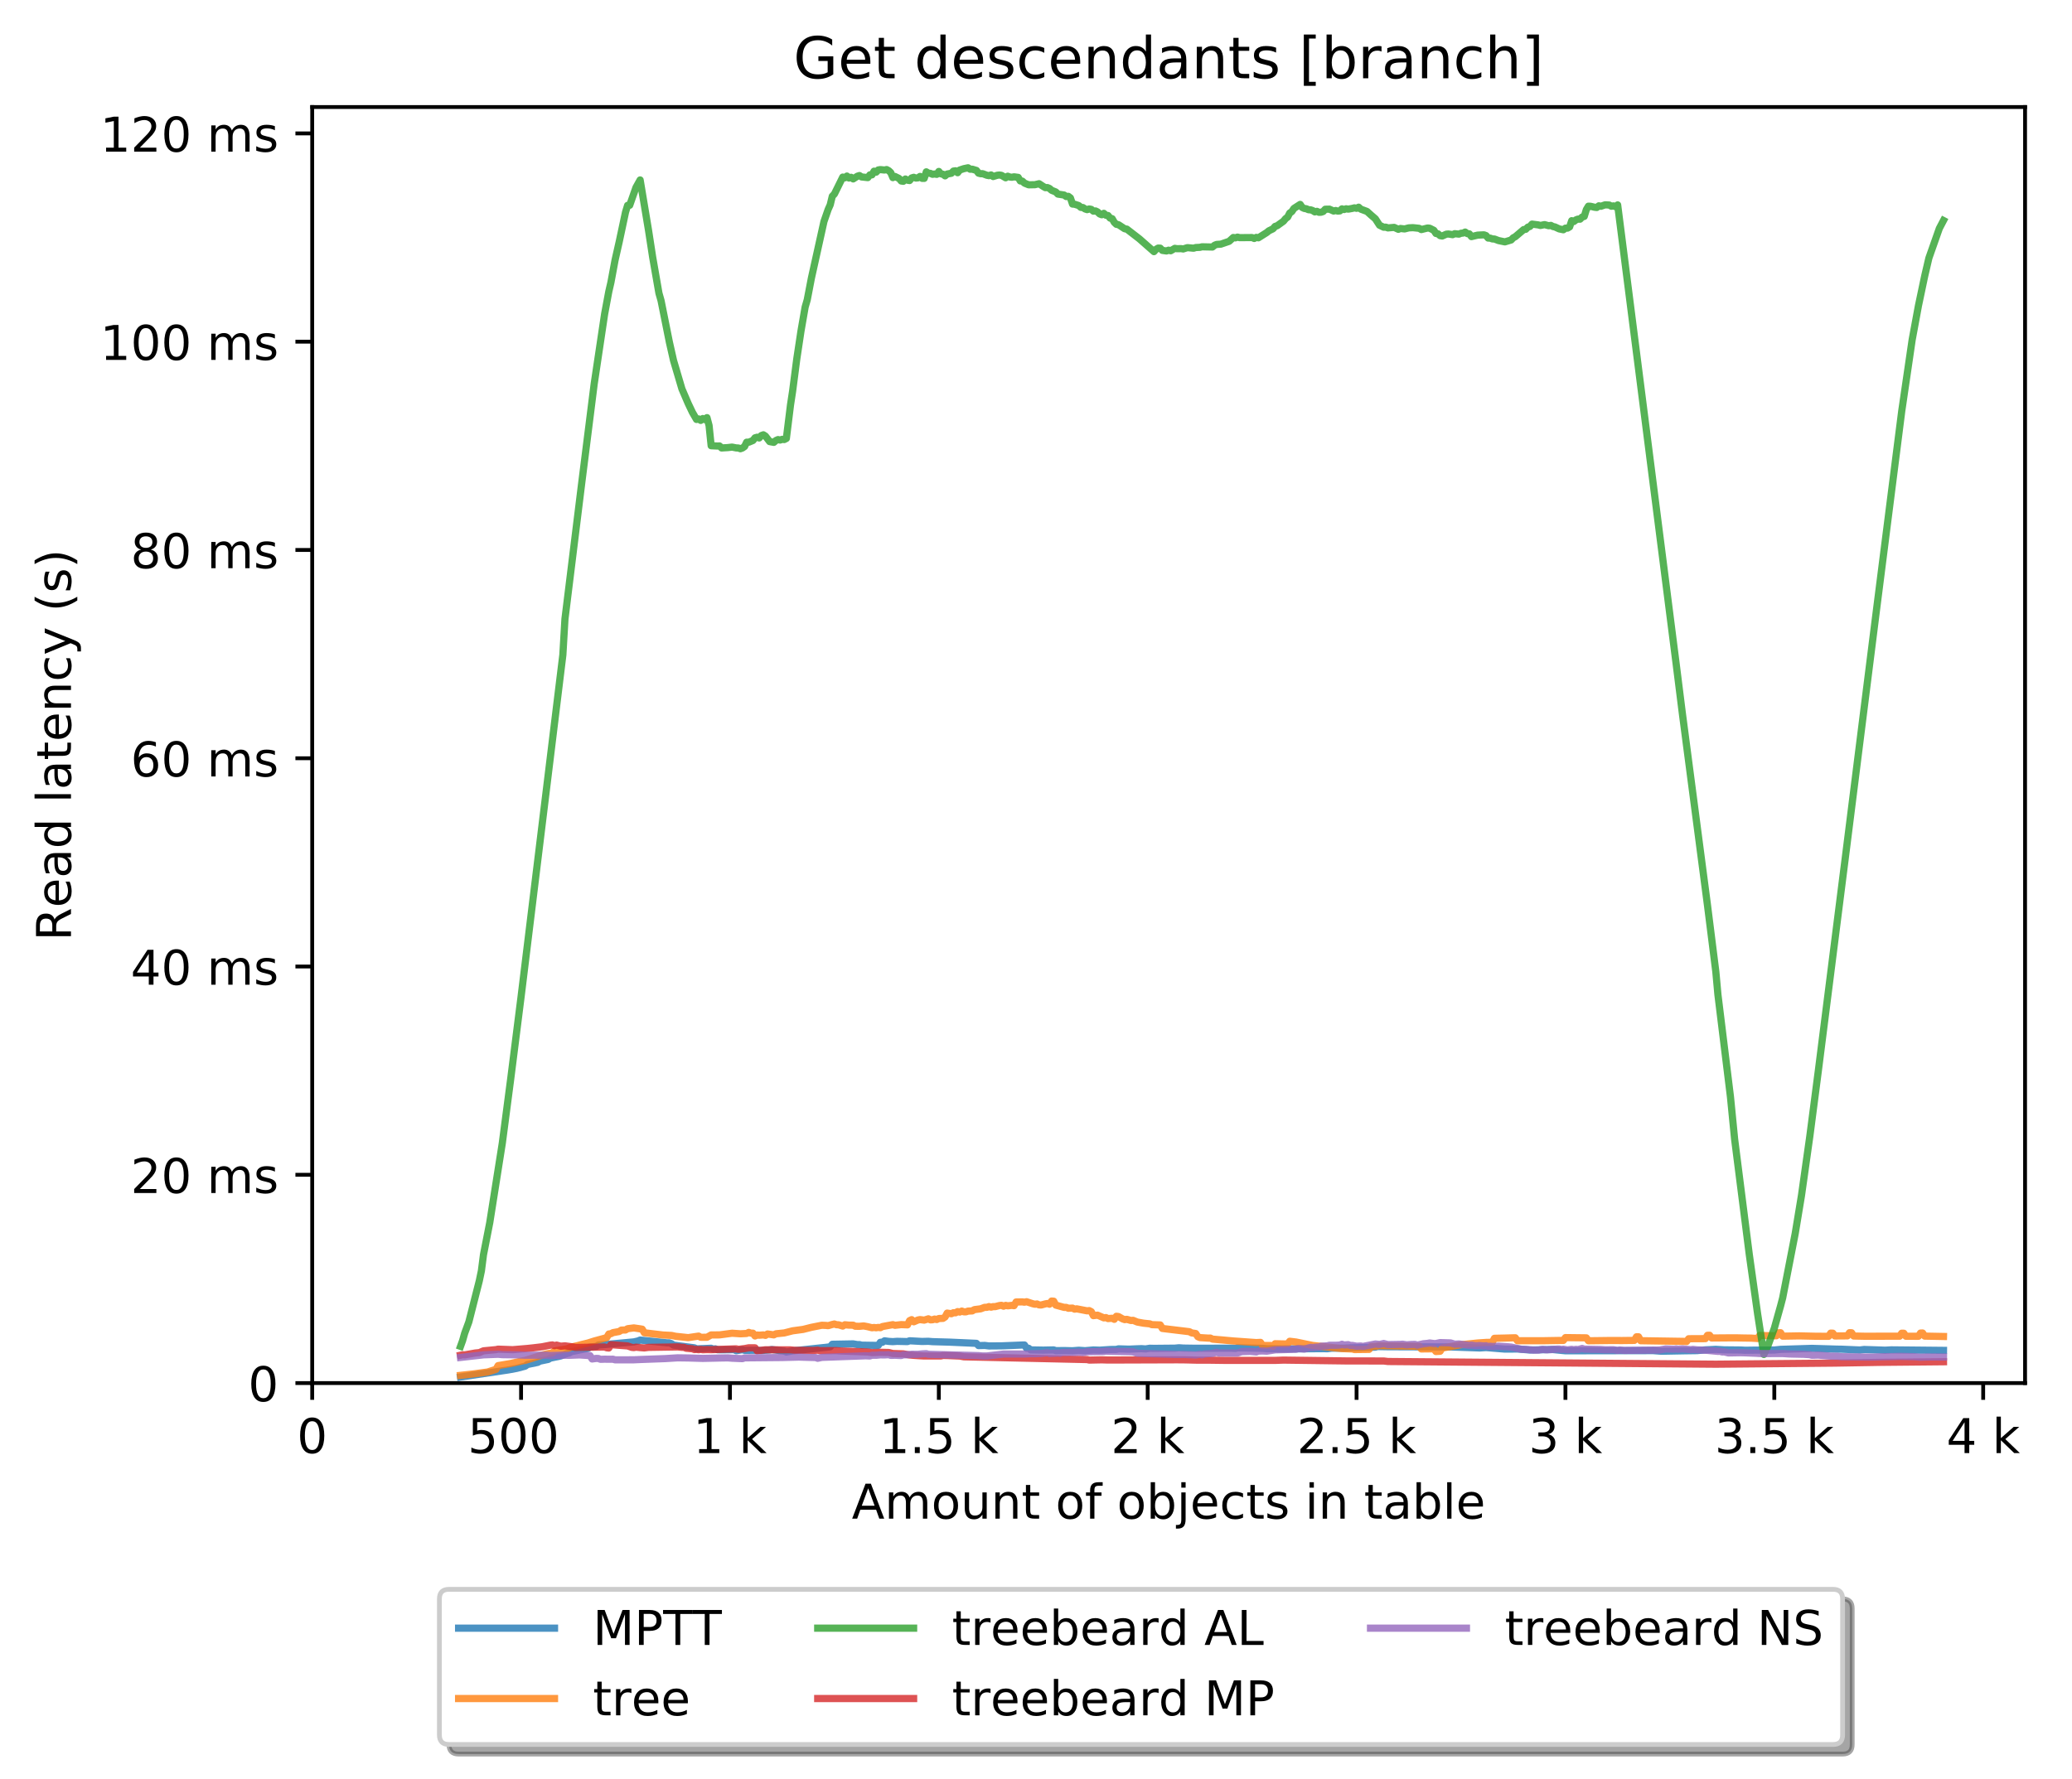 <?xml version="1.0" encoding="utf-8" standalone="no"?>
<!DOCTYPE svg PUBLIC "-//W3C//DTD SVG 1.1//EN"
  "http://www.w3.org/Graphics/SVG/1.1/DTD/svg11.dtd">
<!-- Created with matplotlib (http://matplotlib.org/) -->
<svg height="371pt" version="1.1" viewBox="0 0 432 371" width="432pt" xmlns="http://www.w3.org/2000/svg" xmlns:xlink="http://www.w3.org/1999/xlink">
 <defs>
  <style type="text/css">
*{stroke-linecap:butt;stroke-linejoin:round;}
  </style>
 </defs>
 <g id="figure_1">
  <g id="patch_1">
   <path d="M -0 371.002 
L 432.914 371.002 
L 432.914 0 
L -0 0 
z
" style="fill:#ffffff;"/>
  </g>
  <g id="axes_1">
   <g id="patch_2">
    <path d="M 65.094 288.43 
L 422.214 288.43 
L 422.214 22.318 
L 65.094 22.318 
z
" style="fill:#ffffff;"/>
   </g>
   <g id="matplotlib.axis_1">
    <g id="xtick_1">
     <g id="line2d_1">
      <defs>
       <path d="M 0 0 
L 0 3.5 
" id="meb48631a27" style="stroke:#000000;stroke-width:0.8;"/>
      </defs>
      <g>
       <use style="stroke:#000000;stroke-width:0.8;" x="65.094" xlink:href="#meb48631a27" y="288.43"/>
      </g>
     </g>
     <g id="text_1">
      <!-- 0 -->
      <defs>
       <path d="M 31.781 66.406 
Q 24.172 66.406 20.328 58.906 
Q 16.5 51.422 16.5 36.375 
Q 16.5 21.391 20.328 13.891 
Q 24.172 6.391 31.781 6.391 
Q 39.453 6.391 43.281 13.891 
Q 47.125 21.391 47.125 36.375 
Q 47.125 51.422 43.281 58.906 
Q 39.453 66.406 31.781 66.406 
z
M 31.781 74.219 
Q 44.047 74.219 50.516 64.516 
Q 56.984 54.828 56.984 36.375 
Q 56.984 17.969 50.516 8.266 
Q 44.047 -1.422 31.781 -1.422 
Q 19.531 -1.422 13.062 8.266 
Q 6.594 17.969 6.594 36.375 
Q 6.594 54.828 13.062 64.516 
Q 19.531 74.219 31.781 74.219 
z
" id="DejaVuSans-30"/>
      </defs>
      <g transform="translate(61.913 303.029)scale(0.1 -0.1)">
       <use xlink:href="#DejaVuSans-30"/>
      </g>
     </g>
    </g>
    <g id="xtick_2">
     <g id="line2d_2">
      <g>
       <use style="stroke:#000000;stroke-width:0.8;" x="108.642" xlink:href="#meb48631a27" y="288.43"/>
      </g>
     </g>
     <g id="text_2">
      <!-- 500  -->
      <defs>
       <path d="M 10.797 72.906 
L 49.516 72.906 
L 49.516 64.594 
L 19.828 64.594 
L 19.828 46.734 
Q 21.969 47.469 24.109 47.828 
Q 26.266 48.188 28.422 48.188 
Q 40.625 48.188 47.75 41.5 
Q 54.891 34.812 54.891 23.391 
Q 54.891 11.625 47.562 5.094 
Q 40.234 -1.422 26.906 -1.422 
Q 22.312 -1.422 17.547 -0.641 
Q 12.797 0.141 7.719 1.703 
L 7.719 11.625 
Q 12.109 9.234 16.797 8.062 
Q 21.484 6.891 26.703 6.891 
Q 35.156 6.891 40.078 11.328 
Q 45.016 15.766 45.016 23.391 
Q 45.016 31 40.078 35.438 
Q 35.156 39.891 26.703 39.891 
Q 22.75 39.891 18.812 39.016 
Q 14.891 38.141 10.797 36.281 
z
" id="DejaVuSans-35"/>
       <path id="DejaVuSans-20"/>
      </defs>
      <g transform="translate(97.51 303.029)scale(0.1 -0.1)">
       <use xlink:href="#DejaVuSans-35"/>
       <use x="63.623" xlink:href="#DejaVuSans-30"/>
       <use x="127.246" xlink:href="#DejaVuSans-30"/>
       <use x="190.869" xlink:href="#DejaVuSans-20"/>
      </g>
     </g>
    </g>
    <g id="xtick_3">
     <g id="line2d_3">
      <g>
       <use style="stroke:#000000;stroke-width:0.8;" x="152.191" xlink:href="#meb48631a27" y="288.43"/>
      </g>
     </g>
     <g id="text_3">
      <!-- 1 k -->
      <defs>
       <path d="M 12.406 8.297 
L 28.516 8.297 
L 28.516 63.922 
L 10.984 60.406 
L 10.984 69.391 
L 28.422 72.906 
L 38.281 72.906 
L 38.281 8.297 
L 54.391 8.297 
L 54.391 0 
L 12.406 0 
z
" id="DejaVuSans-31"/>
       <path d="M 9.078 75.984 
L 18.109 75.984 
L 18.109 31.109 
L 44.922 54.688 
L 56.391 54.688 
L 27.391 29.109 
L 57.625 0 
L 45.906 0 
L 18.109 26.703 
L 18.109 0 
L 9.078 0 
z
" id="DejaVuSans-6b"/>
      </defs>
      <g transform="translate(144.525 303.029)scale(0.1 -0.1)">
       <use xlink:href="#DejaVuSans-31"/>
       <use x="63.623" xlink:href="#DejaVuSans-20"/>
       <use x="95.41" xlink:href="#DejaVuSans-6b"/>
      </g>
     </g>
    </g>
    <g id="xtick_4">
     <g id="line2d_4">
      <g>
       <use style="stroke:#000000;stroke-width:0.8;" x="195.739" xlink:href="#meb48631a27" y="288.43"/>
      </g>
     </g>
     <g id="text_4">
      <!-- 1.5 k -->
      <defs>
       <path d="M 10.688 12.406 
L 21 12.406 
L 21 0 
L 10.688 0 
z
" id="DejaVuSans-2e"/>
      </defs>
      <g transform="translate(183.304 303.029)scale(0.1 -0.1)">
       <use xlink:href="#DejaVuSans-31"/>
       <use x="63.623" xlink:href="#DejaVuSans-2e"/>
       <use x="95.41" xlink:href="#DejaVuSans-35"/>
       <use x="159.033" xlink:href="#DejaVuSans-20"/>
       <use x="190.82" xlink:href="#DejaVuSans-6b"/>
      </g>
     </g>
    </g>
    <g id="xtick_5">
     <g id="line2d_5">
      <g>
       <use style="stroke:#000000;stroke-width:0.8;" x="239.288" xlink:href="#meb48631a27" y="288.43"/>
      </g>
     </g>
     <g id="text_5">
      <!-- 2 k -->
      <defs>
       <path d="M 19.188 8.297 
L 53.609 8.297 
L 53.609 0 
L 7.328 0 
L 7.328 8.297 
Q 12.938 14.109 22.625 23.891 
Q 32.328 33.688 34.812 36.531 
Q 39.547 41.844 41.422 45.531 
Q 43.312 49.219 43.312 52.781 
Q 43.312 58.594 39.234 62.25 
Q 35.156 65.922 28.609 65.922 
Q 23.969 65.922 18.812 64.312 
Q 13.672 62.703 7.812 59.422 
L 7.812 69.391 
Q 13.766 71.781 18.938 73 
Q 24.125 74.219 28.422 74.219 
Q 39.75 74.219 46.484 68.547 
Q 53.219 62.891 53.219 53.422 
Q 53.219 48.922 51.531 44.891 
Q 49.859 40.875 45.406 35.406 
Q 44.188 33.984 37.641 27.219 
Q 31.109 20.453 19.188 8.297 
z
" id="DejaVuSans-32"/>
      </defs>
      <g transform="translate(231.622 303.029)scale(0.1 -0.1)">
       <use xlink:href="#DejaVuSans-32"/>
       <use x="63.623" xlink:href="#DejaVuSans-20"/>
       <use x="95.41" xlink:href="#DejaVuSans-6b"/>
      </g>
     </g>
    </g>
    <g id="xtick_6">
     <g id="line2d_6">
      <g>
       <use style="stroke:#000000;stroke-width:0.8;" x="282.837" xlink:href="#meb48631a27" y="288.43"/>
      </g>
     </g>
     <g id="text_6">
      <!-- 2.5 k -->
      <g transform="translate(270.401 303.029)scale(0.1 -0.1)">
       <use xlink:href="#DejaVuSans-32"/>
       <use x="63.623" xlink:href="#DejaVuSans-2e"/>
       <use x="95.41" xlink:href="#DejaVuSans-35"/>
       <use x="159.033" xlink:href="#DejaVuSans-20"/>
       <use x="190.82" xlink:href="#DejaVuSans-6b"/>
      </g>
     </g>
    </g>
    <g id="xtick_7">
     <g id="line2d_7">
      <g>
       <use style="stroke:#000000;stroke-width:0.8;" x="326.385" xlink:href="#meb48631a27" y="288.43"/>
      </g>
     </g>
     <g id="text_7">
      <!-- 3 k -->
      <defs>
       <path d="M 40.578 39.312 
Q 47.656 37.797 51.625 33 
Q 55.609 28.219 55.609 21.188 
Q 55.609 10.406 48.188 4.484 
Q 40.766 -1.422 27.094 -1.422 
Q 22.516 -1.422 17.656 -0.516 
Q 12.797 0.391 7.625 2.203 
L 7.625 11.719 
Q 11.719 9.328 16.594 8.109 
Q 21.484 6.891 26.812 6.891 
Q 36.078 6.891 40.938 10.547 
Q 45.797 14.203 45.797 21.188 
Q 45.797 27.641 41.281 31.266 
Q 36.766 34.906 28.719 34.906 
L 20.219 34.906 
L 20.219 43.016 
L 29.109 43.016 
Q 36.375 43.016 40.234 45.922 
Q 44.094 48.828 44.094 54.297 
Q 44.094 59.906 40.109 62.906 
Q 36.141 65.922 28.719 65.922 
Q 24.656 65.922 20.016 65.031 
Q 15.375 64.156 9.812 62.312 
L 9.812 71.094 
Q 15.438 72.656 20.344 73.438 
Q 25.25 74.219 29.594 74.219 
Q 40.828 74.219 47.359 69.109 
Q 53.906 64.016 53.906 55.328 
Q 53.906 49.266 50.438 45.094 
Q 46.969 40.922 40.578 39.312 
z
" id="DejaVuSans-33"/>
      </defs>
      <g transform="translate(318.72 303.029)scale(0.1 -0.1)">
       <use xlink:href="#DejaVuSans-33"/>
       <use x="63.623" xlink:href="#DejaVuSans-20"/>
       <use x="95.41" xlink:href="#DejaVuSans-6b"/>
      </g>
     </g>
    </g>
    <g id="xtick_8">
     <g id="line2d_8">
      <g>
       <use style="stroke:#000000;stroke-width:0.8;" x="369.934" xlink:href="#meb48631a27" y="288.43"/>
      </g>
     </g>
     <g id="text_8">
      <!-- 3.5 k -->
      <g transform="translate(357.498 303.029)scale(0.1 -0.1)">
       <use xlink:href="#DejaVuSans-33"/>
       <use x="63.623" xlink:href="#DejaVuSans-2e"/>
       <use x="95.41" xlink:href="#DejaVuSans-35"/>
       <use x="159.033" xlink:href="#DejaVuSans-20"/>
       <use x="190.82" xlink:href="#DejaVuSans-6b"/>
      </g>
     </g>
    </g>
    <g id="xtick_9">
     <g id="line2d_9">
      <g>
       <use style="stroke:#000000;stroke-width:0.8;" x="413.482" xlink:href="#meb48631a27" y="288.43"/>
      </g>
     </g>
     <g id="text_9">
      <!-- 4 k -->
      <defs>
       <path d="M 37.797 64.312 
L 12.891 25.391 
L 37.797 25.391 
z
M 35.203 72.906 
L 47.609 72.906 
L 47.609 25.391 
L 58.016 25.391 
L 58.016 17.188 
L 47.609 17.188 
L 47.609 0 
L 37.797 0 
L 37.797 17.188 
L 4.891 17.188 
L 4.891 26.703 
z
" id="DejaVuSans-34"/>
      </defs>
      <g transform="translate(405.817 303.029)scale(0.1 -0.1)">
       <use xlink:href="#DejaVuSans-34"/>
       <use x="63.623" xlink:href="#DejaVuSans-20"/>
       <use x="95.41" xlink:href="#DejaVuSans-6b"/>
      </g>
     </g>
    </g>
    <g id="text_10">
     <!-- Amount of objects in table -->
     <defs>
      <path d="M 34.188 63.188 
L 20.797 26.906 
L 47.609 26.906 
z
M 28.609 72.906 
L 39.797 72.906 
L 67.578 0 
L 57.328 0 
L 50.688 18.703 
L 17.828 18.703 
L 11.188 0 
L 0.781 0 
z
" id="DejaVuSans-41"/>
      <path d="M 52 44.188 
Q 55.375 50.25 60.062 53.125 
Q 64.75 56 71.094 56 
Q 79.641 56 84.281 50.016 
Q 88.922 44.047 88.922 33.016 
L 88.922 0 
L 79.891 0 
L 79.891 32.719 
Q 79.891 40.578 77.094 44.375 
Q 74.312 48.188 68.609 48.188 
Q 61.625 48.188 57.562 43.547 
Q 53.516 38.922 53.516 30.906 
L 53.516 0 
L 44.484 0 
L 44.484 32.719 
Q 44.484 40.625 41.703 44.406 
Q 38.922 48.188 33.109 48.188 
Q 26.219 48.188 22.156 43.531 
Q 18.109 38.875 18.109 30.906 
L 18.109 0 
L 9.078 0 
L 9.078 54.688 
L 18.109 54.688 
L 18.109 46.188 
Q 21.188 51.219 25.484 53.609 
Q 29.781 56 35.688 56 
Q 41.656 56 45.828 52.969 
Q 50 49.953 52 44.188 
z
" id="DejaVuSans-6d"/>
      <path d="M 30.609 48.391 
Q 23.391 48.391 19.188 42.75 
Q 14.984 37.109 14.984 27.297 
Q 14.984 17.484 19.156 11.844 
Q 23.344 6.203 30.609 6.203 
Q 37.797 6.203 41.984 11.859 
Q 46.188 17.531 46.188 27.297 
Q 46.188 37.016 41.984 42.703 
Q 37.797 48.391 30.609 48.391 
z
M 30.609 56 
Q 42.328 56 49.016 48.375 
Q 55.719 40.766 55.719 27.297 
Q 55.719 13.875 49.016 6.219 
Q 42.328 -1.422 30.609 -1.422 
Q 18.844 -1.422 12.172 6.219 
Q 5.516 13.875 5.516 27.297 
Q 5.516 40.766 12.172 48.375 
Q 18.844 56 30.609 56 
z
" id="DejaVuSans-6f"/>
      <path d="M 8.5 21.578 
L 8.5 54.688 
L 17.484 54.688 
L 17.484 21.922 
Q 17.484 14.156 20.5 10.266 
Q 23.531 6.391 29.594 6.391 
Q 36.859 6.391 41.078 11.031 
Q 45.312 15.672 45.312 23.688 
L 45.312 54.688 
L 54.297 54.688 
L 54.297 0 
L 45.312 0 
L 45.312 8.406 
Q 42.047 3.422 37.719 1 
Q 33.406 -1.422 27.688 -1.422 
Q 18.266 -1.422 13.375 4.438 
Q 8.5 10.297 8.5 21.578 
z
M 31.109 56 
z
" id="DejaVuSans-75"/>
      <path d="M 54.891 33.016 
L 54.891 0 
L 45.906 0 
L 45.906 32.719 
Q 45.906 40.484 42.875 44.328 
Q 39.844 48.188 33.797 48.188 
Q 26.516 48.188 22.312 43.547 
Q 18.109 38.922 18.109 30.906 
L 18.109 0 
L 9.078 0 
L 9.078 54.688 
L 18.109 54.688 
L 18.109 46.188 
Q 21.344 51.125 25.703 53.562 
Q 30.078 56 35.797 56 
Q 45.219 56 50.047 50.172 
Q 54.891 44.344 54.891 33.016 
z
" id="DejaVuSans-6e"/>
      <path d="M 18.312 70.219 
L 18.312 54.688 
L 36.812 54.688 
L 36.812 47.703 
L 18.312 47.703 
L 18.312 18.016 
Q 18.312 11.328 20.141 9.422 
Q 21.969 7.516 27.594 7.516 
L 36.812 7.516 
L 36.812 0 
L 27.594 0 
Q 17.188 0 13.234 3.875 
Q 9.281 7.766 9.281 18.016 
L 9.281 47.703 
L 2.688 47.703 
L 2.688 54.688 
L 9.281 54.688 
L 9.281 70.219 
z
" id="DejaVuSans-74"/>
      <path d="M 37.109 75.984 
L 37.109 68.5 
L 28.516 68.5 
Q 23.688 68.5 21.797 66.547 
Q 19.922 64.594 19.922 59.516 
L 19.922 54.688 
L 34.719 54.688 
L 34.719 47.703 
L 19.922 47.703 
L 19.922 0 
L 10.891 0 
L 10.891 47.703 
L 2.297 47.703 
L 2.297 54.688 
L 10.891 54.688 
L 10.891 58.5 
Q 10.891 67.625 15.141 71.797 
Q 19.391 75.984 28.609 75.984 
z
" id="DejaVuSans-66"/>
      <path d="M 48.688 27.297 
Q 48.688 37.203 44.609 42.844 
Q 40.531 48.484 33.406 48.484 
Q 26.266 48.484 22.188 42.844 
Q 18.109 37.203 18.109 27.297 
Q 18.109 17.391 22.188 11.75 
Q 26.266 6.109 33.406 6.109 
Q 40.531 6.109 44.609 11.75 
Q 48.688 17.391 48.688 27.297 
z
M 18.109 46.391 
Q 20.953 51.266 25.266 53.625 
Q 29.594 56 35.594 56 
Q 45.562 56 51.781 48.094 
Q 58.016 40.188 58.016 27.297 
Q 58.016 14.406 51.781 6.484 
Q 45.562 -1.422 35.594 -1.422 
Q 29.594 -1.422 25.266 0.953 
Q 20.953 3.328 18.109 8.203 
L 18.109 0 
L 9.078 0 
L 9.078 75.984 
L 18.109 75.984 
z
" id="DejaVuSans-62"/>
      <path d="M 9.422 54.688 
L 18.406 54.688 
L 18.406 -0.984 
Q 18.406 -11.422 14.422 -16.109 
Q 10.453 -20.797 1.609 -20.797 
L -1.812 -20.797 
L -1.812 -13.188 
L 0.594 -13.188 
Q 5.719 -13.188 7.562 -10.812 
Q 9.422 -8.453 9.422 -0.984 
z
M 9.422 75.984 
L 18.406 75.984 
L 18.406 64.594 
L 9.422 64.594 
z
" id="DejaVuSans-6a"/>
      <path d="M 56.203 29.594 
L 56.203 25.203 
L 14.891 25.203 
Q 15.484 15.922 20.484 11.062 
Q 25.484 6.203 34.422 6.203 
Q 39.594 6.203 44.453 7.469 
Q 49.312 8.734 54.109 11.281 
L 54.109 2.781 
Q 49.266 0.734 44.188 -0.344 
Q 39.109 -1.422 33.891 -1.422 
Q 20.797 -1.422 13.156 6.188 
Q 5.516 13.812 5.516 26.812 
Q 5.516 40.234 12.766 48.109 
Q 20.016 56 32.328 56 
Q 43.359 56 49.781 48.891 
Q 56.203 41.797 56.203 29.594 
z
M 47.219 32.234 
Q 47.125 39.594 43.094 43.984 
Q 39.062 48.391 32.422 48.391 
Q 24.906 48.391 20.391 44.141 
Q 15.875 39.891 15.188 32.172 
z
" id="DejaVuSans-65"/>
      <path d="M 48.781 52.594 
L 48.781 44.188 
Q 44.969 46.297 41.141 47.344 
Q 37.312 48.391 33.406 48.391 
Q 24.656 48.391 19.812 42.844 
Q 14.984 37.312 14.984 27.297 
Q 14.984 17.281 19.812 11.734 
Q 24.656 6.203 33.406 6.203 
Q 37.312 6.203 41.141 7.25 
Q 44.969 8.297 48.781 10.406 
L 48.781 2.094 
Q 45.016 0.344 40.984 -0.531 
Q 36.969 -1.422 32.422 -1.422 
Q 20.062 -1.422 12.781 6.344 
Q 5.516 14.109 5.516 27.297 
Q 5.516 40.672 12.859 48.328 
Q 20.219 56 33.016 56 
Q 37.156 56 41.109 55.141 
Q 45.062 54.297 48.781 52.594 
z
" id="DejaVuSans-63"/>
      <path d="M 44.281 53.078 
L 44.281 44.578 
Q 40.484 46.531 36.375 47.5 
Q 32.281 48.484 27.875 48.484 
Q 21.188 48.484 17.844 46.438 
Q 14.5 44.391 14.5 40.281 
Q 14.5 37.156 16.891 35.375 
Q 19.281 33.594 26.516 31.984 
L 29.594 31.297 
Q 39.156 29.25 43.188 25.516 
Q 47.219 21.781 47.219 15.094 
Q 47.219 7.469 41.188 3.016 
Q 35.156 -1.422 24.609 -1.422 
Q 20.219 -1.422 15.453 -0.562 
Q 10.688 0.297 5.422 2 
L 5.422 11.281 
Q 10.406 8.688 15.234 7.391 
Q 20.062 6.109 24.812 6.109 
Q 31.156 6.109 34.562 8.281 
Q 37.984 10.453 37.984 14.406 
Q 37.984 18.062 35.516 20.016 
Q 33.062 21.969 24.703 23.781 
L 21.578 24.516 
Q 13.234 26.266 9.516 29.906 
Q 5.812 33.547 5.812 39.891 
Q 5.812 47.609 11.281 51.797 
Q 16.75 56 26.812 56 
Q 31.781 56 36.172 55.266 
Q 40.578 54.547 44.281 53.078 
z
" id="DejaVuSans-73"/>
      <path d="M 9.422 54.688 
L 18.406 54.688 
L 18.406 0 
L 9.422 0 
z
M 9.422 75.984 
L 18.406 75.984 
L 18.406 64.594 
L 9.422 64.594 
z
" id="DejaVuSans-69"/>
      <path d="M 34.281 27.484 
Q 23.391 27.484 19.188 25 
Q 14.984 22.516 14.984 16.5 
Q 14.984 11.719 18.141 8.906 
Q 21.297 6.109 26.703 6.109 
Q 34.188 6.109 38.703 11.406 
Q 43.219 16.703 43.219 25.484 
L 43.219 27.484 
z
M 52.203 31.203 
L 52.203 0 
L 43.219 0 
L 43.219 8.297 
Q 40.141 3.328 35.547 0.953 
Q 30.953 -1.422 24.312 -1.422 
Q 15.922 -1.422 10.953 3.297 
Q 6 8.016 6 15.922 
Q 6 25.141 12.172 29.828 
Q 18.359 34.516 30.609 34.516 
L 43.219 34.516 
L 43.219 35.406 
Q 43.219 41.609 39.141 45 
Q 35.062 48.391 27.688 48.391 
Q 23 48.391 18.547 47.266 
Q 14.109 46.141 10.016 43.891 
L 10.016 52.203 
Q 14.938 54.109 19.578 55.047 
Q 24.219 56 28.609 56 
Q 40.484 56 46.344 49.844 
Q 52.203 43.703 52.203 31.203 
z
" id="DejaVuSans-61"/>
      <path d="M 9.422 75.984 
L 18.406 75.984 
L 18.406 0 
L 9.422 0 
z
" id="DejaVuSans-6c"/>
     </defs>
     <g transform="translate(177.595 316.707)scale(0.1 -0.1)">
      <use xlink:href="#DejaVuSans-41"/>
      <use x="68.408" xlink:href="#DejaVuSans-6d"/>
      <use x="165.82" xlink:href="#DejaVuSans-6f"/>
      <use x="227.002" xlink:href="#DejaVuSans-75"/>
      <use x="290.381" xlink:href="#DejaVuSans-6e"/>
      <use x="353.76" xlink:href="#DejaVuSans-74"/>
      <use x="392.969" xlink:href="#DejaVuSans-20"/>
      <use x="424.756" xlink:href="#DejaVuSans-6f"/>
      <use x="485.938" xlink:href="#DejaVuSans-66"/>
      <use x="521.143" xlink:href="#DejaVuSans-20"/>
      <use x="552.93" xlink:href="#DejaVuSans-6f"/>
      <use x="614.111" xlink:href="#DejaVuSans-62"/>
      <use x="677.588" xlink:href="#DejaVuSans-6a"/>
      <use x="705.371" xlink:href="#DejaVuSans-65"/>
      <use x="766.895" xlink:href="#DejaVuSans-63"/>
      <use x="821.875" xlink:href="#DejaVuSans-74"/>
      <use x="861.084" xlink:href="#DejaVuSans-73"/>
      <use x="913.184" xlink:href="#DejaVuSans-20"/>
      <use x="944.971" xlink:href="#DejaVuSans-69"/>
      <use x="972.754" xlink:href="#DejaVuSans-6e"/>
      <use x="1036.133" xlink:href="#DejaVuSans-20"/>
      <use x="1067.92" xlink:href="#DejaVuSans-74"/>
      <use x="1107.129" xlink:href="#DejaVuSans-61"/>
      <use x="1168.408" xlink:href="#DejaVuSans-62"/>
      <use x="1231.885" xlink:href="#DejaVuSans-6c"/>
      <use x="1259.668" xlink:href="#DejaVuSans-65"/>
     </g>
    </g>
   </g>
   <g id="matplotlib.axis_2">
    <g id="ytick_1">
     <g id="line2d_10">
      <defs>
       <path d="M 0 0 
L -3.5 0 
" id="m82763dce98" style="stroke:#000000;stroke-width:0.8;"/>
      </defs>
      <g>
       <use style="stroke:#000000;stroke-width:0.8;" x="65.094" xlink:href="#m82763dce98" y="288.43"/>
      </g>
     </g>
     <g id="text_11">
      <!-- 0 -->
      <g transform="translate(51.731 292.229)scale(0.1 -0.1)">
       <use xlink:href="#DejaVuSans-30"/>
      </g>
     </g>
    </g>
    <g id="ytick_2">
     <g id="line2d_11">
      <g>
       <use style="stroke:#000000;stroke-width:0.8;" x="65.094" xlink:href="#m82763dce98" y="244.996"/>
      </g>
     </g>
     <g id="text_12">
      <!-- 20 ms -->
      <g transform="translate(27.241 248.795)scale(0.1 -0.1)">
       <use xlink:href="#DejaVuSans-32"/>
       <use x="63.623" xlink:href="#DejaVuSans-30"/>
       <use x="127.246" xlink:href="#DejaVuSans-20"/>
       <use x="159.033" xlink:href="#DejaVuSans-6d"/>
       <use x="256.445" xlink:href="#DejaVuSans-73"/>
      </g>
     </g>
    </g>
    <g id="ytick_3">
     <g id="line2d_12">
      <g>
       <use style="stroke:#000000;stroke-width:0.8;" x="65.094" xlink:href="#m82763dce98" y="201.561"/>
      </g>
     </g>
     <g id="text_13">
      <!-- 40 ms -->
      <g transform="translate(27.241 205.36)scale(0.1 -0.1)">
       <use xlink:href="#DejaVuSans-34"/>
       <use x="63.623" xlink:href="#DejaVuSans-30"/>
       <use x="127.246" xlink:href="#DejaVuSans-20"/>
       <use x="159.033" xlink:href="#DejaVuSans-6d"/>
       <use x="256.445" xlink:href="#DejaVuSans-73"/>
      </g>
     </g>
    </g>
    <g id="ytick_4">
     <g id="line2d_13">
      <g>
       <use style="stroke:#000000;stroke-width:0.8;" x="65.094" xlink:href="#m82763dce98" y="158.127"/>
      </g>
     </g>
     <g id="text_14">
      <!-- 60 ms -->
      <defs>
       <path d="M 33.016 40.375 
Q 26.375 40.375 22.484 35.828 
Q 18.609 31.297 18.609 23.391 
Q 18.609 15.531 22.484 10.953 
Q 26.375 6.391 33.016 6.391 
Q 39.656 6.391 43.531 10.953 
Q 47.406 15.531 47.406 23.391 
Q 47.406 31.297 43.531 35.828 
Q 39.656 40.375 33.016 40.375 
z
M 52.594 71.297 
L 52.594 62.312 
Q 48.875 64.062 45.094 64.984 
Q 41.312 65.922 37.594 65.922 
Q 27.828 65.922 22.672 59.328 
Q 17.531 52.734 16.797 39.406 
Q 19.672 43.656 24.016 45.922 
Q 28.375 48.188 33.594 48.188 
Q 44.578 48.188 50.953 41.516 
Q 57.328 34.859 57.328 23.391 
Q 57.328 12.156 50.688 5.359 
Q 44.047 -1.422 33.016 -1.422 
Q 20.359 -1.422 13.672 8.266 
Q 6.984 17.969 6.984 36.375 
Q 6.984 53.656 15.188 63.938 
Q 23.391 74.219 37.203 74.219 
Q 40.922 74.219 44.703 73.484 
Q 48.484 72.75 52.594 71.297 
z
" id="DejaVuSans-36"/>
      </defs>
      <g transform="translate(27.241 161.926)scale(0.1 -0.1)">
       <use xlink:href="#DejaVuSans-36"/>
       <use x="63.623" xlink:href="#DejaVuSans-30"/>
       <use x="127.246" xlink:href="#DejaVuSans-20"/>
       <use x="159.033" xlink:href="#DejaVuSans-6d"/>
       <use x="256.445" xlink:href="#DejaVuSans-73"/>
      </g>
     </g>
    </g>
    <g id="ytick_5">
     <g id="line2d_14">
      <g>
       <use style="stroke:#000000;stroke-width:0.8;" x="65.094" xlink:href="#m82763dce98" y="114.692"/>
      </g>
     </g>
     <g id="text_15">
      <!-- 80 ms -->
      <defs>
       <path d="M 31.781 34.625 
Q 24.75 34.625 20.719 30.859 
Q 16.703 27.094 16.703 20.516 
Q 16.703 13.922 20.719 10.156 
Q 24.75 6.391 31.781 6.391 
Q 38.812 6.391 42.859 10.172 
Q 46.922 13.969 46.922 20.516 
Q 46.922 27.094 42.891 30.859 
Q 38.875 34.625 31.781 34.625 
z
M 21.922 38.812 
Q 15.578 40.375 12.031 44.719 
Q 8.5 49.078 8.5 55.328 
Q 8.5 64.062 14.719 69.141 
Q 20.953 74.219 31.781 74.219 
Q 42.672 74.219 48.875 69.141 
Q 55.078 64.062 55.078 55.328 
Q 55.078 49.078 51.531 44.719 
Q 48 40.375 41.703 38.812 
Q 48.828 37.156 52.797 32.312 
Q 56.781 27.484 56.781 20.516 
Q 56.781 9.906 50.312 4.234 
Q 43.844 -1.422 31.781 -1.422 
Q 19.734 -1.422 13.25 4.234 
Q 6.781 9.906 6.781 20.516 
Q 6.781 27.484 10.781 32.312 
Q 14.797 37.156 21.922 38.812 
z
M 18.312 54.391 
Q 18.312 48.734 21.844 45.562 
Q 25.391 42.391 31.781 42.391 
Q 38.141 42.391 41.719 45.562 
Q 45.312 48.734 45.312 54.391 
Q 45.312 60.062 41.719 63.234 
Q 38.141 66.406 31.781 66.406 
Q 25.391 66.406 21.844 63.234 
Q 18.312 60.062 18.312 54.391 
z
" id="DejaVuSans-38"/>
      </defs>
      <g transform="translate(27.241 118.491)scale(0.1 -0.1)">
       <use xlink:href="#DejaVuSans-38"/>
       <use x="63.623" xlink:href="#DejaVuSans-30"/>
       <use x="127.246" xlink:href="#DejaVuSans-20"/>
       <use x="159.033" xlink:href="#DejaVuSans-6d"/>
       <use x="256.445" xlink:href="#DejaVuSans-73"/>
      </g>
     </g>
    </g>
    <g id="ytick_6">
     <g id="line2d_15">
      <g>
       <use style="stroke:#000000;stroke-width:0.8;" x="65.094" xlink:href="#m82763dce98" y="71.258"/>
      </g>
     </g>
     <g id="text_16">
      <!-- 100 ms -->
      <g transform="translate(20.878 75.057)scale(0.1 -0.1)">
       <use xlink:href="#DejaVuSans-31"/>
       <use x="63.623" xlink:href="#DejaVuSans-30"/>
       <use x="127.246" xlink:href="#DejaVuSans-30"/>
       <use x="190.869" xlink:href="#DejaVuSans-20"/>
       <use x="222.656" xlink:href="#DejaVuSans-6d"/>
       <use x="320.068" xlink:href="#DejaVuSans-73"/>
      </g>
     </g>
    </g>
    <g id="ytick_7">
     <g id="line2d_16">
      <g>
       <use style="stroke:#000000;stroke-width:0.8;" x="65.094" xlink:href="#m82763dce98" y="27.823"/>
      </g>
     </g>
     <g id="text_17">
      <!-- 120 ms -->
      <g transform="translate(20.878 31.622)scale(0.1 -0.1)">
       <use xlink:href="#DejaVuSans-31"/>
       <use x="63.623" xlink:href="#DejaVuSans-32"/>
       <use x="127.246" xlink:href="#DejaVuSans-30"/>
       <use x="190.869" xlink:href="#DejaVuSans-20"/>
       <use x="222.656" xlink:href="#DejaVuSans-6d"/>
       <use x="320.068" xlink:href="#DejaVuSans-73"/>
      </g>
     </g>
    </g>
    <g id="text_18">
     <!-- Read latency (s) -->
     <defs>
      <path d="M 44.391 34.188 
Q 47.562 33.109 50.562 29.594 
Q 53.562 26.078 56.594 19.922 
L 66.609 0 
L 56 0 
L 46.688 18.703 
Q 43.062 26.031 39.672 28.422 
Q 36.281 30.812 30.422 30.812 
L 19.672 30.812 
L 19.672 0 
L 9.812 0 
L 9.812 72.906 
L 32.078 72.906 
Q 44.578 72.906 50.734 67.672 
Q 56.891 62.453 56.891 51.906 
Q 56.891 45.016 53.688 40.469 
Q 50.484 35.938 44.391 34.188 
z
M 19.672 64.797 
L 19.672 38.922 
L 32.078 38.922 
Q 39.203 38.922 42.844 42.219 
Q 46.484 45.516 46.484 51.906 
Q 46.484 58.297 42.844 61.547 
Q 39.203 64.797 32.078 64.797 
z
" id="DejaVuSans-52"/>
      <path d="M 45.406 46.391 
L 45.406 75.984 
L 54.391 75.984 
L 54.391 0 
L 45.406 0 
L 45.406 8.203 
Q 42.578 3.328 38.25 0.953 
Q 33.938 -1.422 27.875 -1.422 
Q 17.969 -1.422 11.734 6.484 
Q 5.516 14.406 5.516 27.297 
Q 5.516 40.188 11.734 48.094 
Q 17.969 56 27.875 56 
Q 33.938 56 38.25 53.625 
Q 42.578 51.266 45.406 46.391 
z
M 14.797 27.297 
Q 14.797 17.391 18.875 11.75 
Q 22.953 6.109 30.078 6.109 
Q 37.203 6.109 41.297 11.75 
Q 45.406 17.391 45.406 27.297 
Q 45.406 37.203 41.297 42.844 
Q 37.203 48.484 30.078 48.484 
Q 22.953 48.484 18.875 42.844 
Q 14.797 37.203 14.797 27.297 
z
" id="DejaVuSans-64"/>
      <path d="M 32.172 -5.078 
Q 28.375 -14.844 24.75 -17.812 
Q 21.141 -20.797 15.094 -20.797 
L 7.906 -20.797 
L 7.906 -13.281 
L 13.188 -13.281 
Q 16.891 -13.281 18.938 -11.516 
Q 21 -9.766 23.484 -3.219 
L 25.094 0.875 
L 2.984 54.688 
L 12.5 54.688 
L 29.594 11.922 
L 46.688 54.688 
L 56.203 54.688 
z
" id="DejaVuSans-79"/>
      <path d="M 31 75.875 
Q 24.469 64.656 21.281 53.656 
Q 18.109 42.672 18.109 31.391 
Q 18.109 20.125 21.312 9.062 
Q 24.516 -2 31 -13.188 
L 23.188 -13.188 
Q 15.875 -1.703 12.234 9.375 
Q 8.594 20.453 8.594 31.391 
Q 8.594 42.281 12.203 53.312 
Q 15.828 64.359 23.188 75.875 
z
" id="DejaVuSans-28"/>
      <path d="M 8.016 75.875 
L 15.828 75.875 
Q 23.141 64.359 26.781 53.312 
Q 30.422 42.281 30.422 31.391 
Q 30.422 20.453 26.781 9.375 
Q 23.141 -1.703 15.828 -13.188 
L 8.016 -13.188 
Q 14.5 -2 17.703 9.062 
Q 20.906 20.125 20.906 31.391 
Q 20.906 42.672 17.703 53.656 
Q 14.5 64.656 8.016 75.875 
z
" id="DejaVuSans-29"/>
     </defs>
     <g transform="translate(14.798 196.212)rotate(-90)scale(0.1 -0.1)">
      <use xlink:href="#DejaVuSans-52"/>
      <use x="69.42" xlink:href="#DejaVuSans-65"/>
      <use x="130.943" xlink:href="#DejaVuSans-61"/>
      <use x="192.223" xlink:href="#DejaVuSans-64"/>
      <use x="255.699" xlink:href="#DejaVuSans-20"/>
      <use x="287.486" xlink:href="#DejaVuSans-6c"/>
      <use x="315.27" xlink:href="#DejaVuSans-61"/>
      <use x="376.549" xlink:href="#DejaVuSans-74"/>
      <use x="415.758" xlink:href="#DejaVuSans-65"/>
      <use x="477.281" xlink:href="#DejaVuSans-6e"/>
      <use x="540.66" xlink:href="#DejaVuSans-63"/>
      <use x="595.641" xlink:href="#DejaVuSans-79"/>
      <use x="654.82" xlink:href="#DejaVuSans-20"/>
      <use x="686.607" xlink:href="#DejaVuSans-28"/>
      <use x="725.621" xlink:href="#DejaVuSans-73"/>
      <use x="777.721" xlink:href="#DejaVuSans-29"/>
     </g>
    </g>
   </g>
   <g id="line2d_17">
    <path clip-path="url(#p8c97008c18)" d="M 96.013 287.172 
L 106.029 285.686 
L 107.771 285.361 
L 109.513 284.902 
L 109.949 284.566 
L 112.126 284.114 
L 112.562 283.86 
L 114.304 283.5 
L 114.739 283.233 
L 116.917 282.777 
L 118.223 282.271 
L 118.658 282.164 
L 119.094 281.89 
L 122.142 281.277 
L 122.578 281.204 
L 123.013 280.919 
L 124.32 280.779 
L 124.755 280.494 
L 126.062 280.41 
L 132.159 279.843 
L 133.03 279.646 
L 133.465 279.46 
L 139.126 280.044 
L 139.562 280.044 
L 139.997 280.222 
L 140.433 280.52 
L 144.788 281.081 
L 145.223 281.298 
L 148.272 281.171 
L 148.707 281.364 
L 149.142 281.287 
L 149.578 281.478 
L 150.449 281.494 
L 153.062 281.465 
L 153.497 281.689 
L 154.368 281.542 
L 154.804 281.467 
L 155.239 281.609 
L 157.852 281.588 
L 158.723 281.648 
L 160.465 281.529 
L 160.901 281.438 
L 162.643 281.674 
L 163.514 281.777 
L 163.949 281.959 
L 165.255 281.715 
L 166.562 281.583 
L 170.917 281.112 
L 172.223 280.976 
L 173.094 280.866 
L 173.53 280.338 
L 177.885 280.258 
L 178.756 280.408 
L 179.191 280.403 
L 179.626 280.527 
L 183.11 280.581 
L 183.546 279.931 
L 183.981 279.924 
L 184.417 279.623 
L 185.288 279.739 
L 186.159 279.791 
L 187.03 279.728 
L 189.207 279.781 
L 189.643 279.612 
L 192.256 279.756 
L 193.562 279.722 
L 194.433 279.797 
L 197.917 279.893 
L 203.578 280.147 
L 204.014 280.617 
L 205.32 280.584 
L 206.191 280.693 
L 208.804 280.671 
L 211.417 280.568 
L 213.159 280.494 
L 213.594 280.49 
L 214.03 281.168 
L 214.465 281.172 
L 214.901 281.513 
L 217.514 281.56 
L 219.691 281.516 
L 220.127 281.673 
L 221.869 281.648 
L 223.611 281.693 
L 224.917 281.591 
L 226.223 281.678 
L 227.965 281.53 
L 229.272 281.574 
L 231.449 281.433 
L 232.756 281.414 
L 233.191 281.292 
L 235.369 281.361 
L 237.111 281.283 
L 237.982 281.254 
L 238.853 281.313 
L 239.723 281.171 
L 240.594 281.195 
L 244.949 281.153 
L 245.82 281.071 
L 246.691 281.135 
L 249.304 281.175 
L 256.707 281.154 
L 257.578 281.204 
L 258.014 281.083 
L 258.885 281.102 
L 263.24 281.19 
L 264.111 281.269 
L 265.417 281.281 
L 267.159 281.317 
L 275.869 281.253 
L 276.74 281.275 
L 277.611 281.16 
L 280.224 281.153 
L 281.53 281.084 
L 286.756 280.942 
L 287.191 280.818 
L 289.369 280.855 
L 302.433 280.899 
L 308.53 281.11 
L 309.837 281.025 
L 313.756 281.346 
L 316.369 281.329 
L 318.982 281.535 
L 323.772 281.443 
L 326.385 281.7 
L 344.676 281.666 
L 346.417 281.794 
L 351.208 281.701 
L 353.821 281.665 
L 355.563 281.501 
L 356.434 281.469 
L 357.74 281.4 
L 359.482 281.501 
L 362.966 281.536 
L 363.837 281.589 
L 366.014 281.559 
L 369.934 281.54 
L 371.24 281.402 
L 377.772 281.196 
L 382.998 281.357 
L 383.869 281.368 
L 387.789 281.534 
L 388.66 281.426 
L 392.143 281.544 
L 393.014 281.579 
L 394.321 281.507 
L 405.208 281.615 
L 405.208 281.615 
" style="fill:none;opacity:0.8;stroke:#1f77b4;stroke-linecap:square;stroke-width:1.5;"/>
   </g>
   <g id="line2d_18">
    <path clip-path="url(#p8c97008c18)" d="M 96.013 286.821 
L 98.626 286.535 
L 101.675 286.123 
L 103.416 285.563 
L 103.852 284.793 
L 106.465 284.354 
L 109.078 283.765 
L 109.513 283.695 
L 110.384 283.432 
L 112.997 282.608 
L 113.868 282.371 
L 115.175 282.131 
L 115.61 281.731 
L 118.223 281.284 
L 119.094 280.919 
L 120.4 280.627 
L 121.271 280.39 
L 122.578 280.078 
L 123.884 279.662 
L 126.497 278.954 
L 126.933 278.201 
L 127.368 278.141 
L 127.804 277.912 
L 129.11 277.679 
L 129.546 277.381 
L 130.417 277.36 
L 130.852 277.093 
L 132.159 276.928 
L 133.465 277.121 
L 133.9 277.196 
L 134.336 277.942 
L 138.255 278.414 
L 139.997 278.496 
L 140.868 278.679 
L 143.481 278.956 
L 145.659 278.635 
L 146.094 278.884 
L 147.401 278.882 
L 148.272 278.392 
L 150.013 278.385 
L 152.626 278.037 
L 154.368 278.154 
L 155.675 278.088 
L 156.11 277.864 
L 156.546 278.019 
L 156.981 278.024 
L 157.417 278.609 
L 157.852 278.414 
L 158.288 278.451 
L 159.159 278.385 
L 159.594 278.488 
L 160.03 278.194 
L 161.336 278.382 
L 161.772 278.155 
L 163.514 277.977 
L 165.255 277.536 
L 167.433 277.243 
L 169.175 276.807 
L 171.352 276.375 
L 172.223 276.411 
L 172.659 276.465 
L 173.53 276.211 
L 173.965 276.112 
L 174.401 276.265 
L 174.836 276.281 
L 175.707 276.548 
L 176.143 276.273 
L 177.014 276.353 
L 177.885 276.361 
L 178.32 276.583 
L 179.191 276.596 
L 180.062 276.516 
L 180.933 276.679 
L 181.804 276.9 
L 182.239 276.837 
L 182.675 276.9 
L 183.11 276.824 
L 183.546 276.883 
L 183.981 276.647 
L 186.159 276.245 
L 186.594 276.388 
L 187.901 276.24 
L 189.207 276.293 
L 189.643 275.415 
L 190.078 275.206 
L 190.514 275.655 
L 191.385 275.282 
L 191.82 275.193 
L 192.691 275.307 
L 193.562 275.03 
L 193.998 275.249 
L 194.433 275.227 
L 194.868 275.085 
L 195.304 275.187 
L 195.739 274.97 
L 196.61 274.939 
L 197.046 274.65 
L 197.481 273.84 
L 198.352 273.974 
L 198.788 273.758 
L 199.223 273.779 
L 199.659 273.528 
L 200.094 273.627 
L 200.53 273.417 
L 200.965 273.576 
L 201.401 273.577 
L 201.836 273.421 
L 202.707 273.384 
L 203.143 273.116 
L 204.449 272.95 
L 205.32 272.629 
L 205.756 272.647 
L 206.191 272.482 
L 206.627 272.606 
L 207.062 272.49 
L 207.498 272.493 
L 208.369 272.267 
L 208.804 272.213 
L 209.239 272.403 
L 209.675 272.229 
L 210.11 272.321 
L 210.981 272.227 
L 211.417 272.294 
L 211.852 271.522 
L 213.159 271.502 
L 213.594 271.568 
L 214.03 271.467 
L 215.336 271.891 
L 215.772 271.991 
L 216.207 271.931 
L 216.643 272.134 
L 217.078 272.15 
L 217.949 271.919 
L 218.385 271.839 
L 218.82 271.985 
L 219.256 271.327 
L 219.691 271.357 
L 220.127 272.175 
L 221.869 272.652 
L 222.304 272.643 
L 222.74 272.827 
L 223.611 272.798 
L 224.046 273.017 
L 224.481 272.948 
L 226.659 273.371 
L 227.094 273.318 
L 227.53 273.545 
L 227.965 274.374 
L 228.836 274.27 
L 230.143 274.833 
L 230.578 274.776 
L 231.014 274.981 
L 231.885 274.918 
L 232.32 275.141 
L 232.756 274.504 
L 233.191 274.556 
L 234.062 275.048 
L 234.498 275.199 
L 234.933 275.137 
L 235.804 275.386 
L 236.24 275.344 
L 237.111 275.706 
L 238.417 275.942 
L 239.723 276.078 
L 240.159 276.252 
L 241.901 276.308 
L 242.336 277.039 
L 247.998 277.723 
L 248.433 277.967 
L 249.304 278.098 
L 249.74 278.765 
L 250.175 278.95 
L 251.917 279.058 
L 252.353 279.05 
L 252.788 279.267 
L 254.965 279.452 
L 257.143 279.652 
L 261.933 279.99 
L 262.804 279.946 
L 263.24 280.587 
L 264.982 280.592 
L 265.417 280.756 
L 265.853 280.228 
L 268.03 280.275 
L 268.466 280.256 
L 268.901 279.713 
L 270.207 279.869 
L 273.691 280.586 
L 279.788 281.24 
L 281.966 281.325 
L 282.401 281.444 
L 285.449 281.409 
L 285.885 280.79 
L 286.756 280.766 
L 287.627 280.628 
L 295.901 280.767 
L 296.337 281.317 
L 298.95 281.288 
L 299.385 281.852 
L 300.256 281.799 
L 300.691 281.121 
L 304.611 280.436 
L 308.095 280.072 
L 309.837 279.955 
L 311.143 279.928 
L 311.579 279.096 
L 313.756 279.047 
L 315.933 278.987 
L 316.369 279.601 
L 321.595 279.605 
L 325.079 279.546 
L 325.95 279.542 
L 326.385 278.949 
L 330.74 279.001 
L 331.175 279.611 
L 335.966 279.551 
L 338.143 279.564 
L 339.45 279.547 
L 340.756 279.534 
L 341.192 278.785 
L 341.627 278.785 
L 342.063 279.597 
L 351.208 279.739 
L 351.643 279.771 
L 352.079 279.185 
L 355.563 279.167 
L 355.998 278.471 
L 356.434 278.456 
L 356.869 279.033 
L 361.224 278.999 
L 362.095 279.004 
L 363.401 279.032 
L 365.143 279.059 
L 366.45 279.139 
L 366.885 278.496 
L 368.192 278.545 
L 369.498 278.559 
L 370.369 278.565 
L 370.805 277.944 
L 371.24 277.928 
L 371.676 278.651 
L 375.16 278.592 
L 378.643 278.671 
L 381.256 278.682 
L 381.692 278.016 
L 382.127 278.025 
L 382.563 278.608 
L 385.176 278.589 
L 385.611 277.928 
L 386.047 277.942 
L 386.482 278.621 
L 389.095 278.674 
L 390.402 278.665 
L 396.063 278.658 
L 396.498 278.034 
L 396.934 278.039 
L 397.369 278.669 
L 399.982 278.676 
L 400.418 278.001 
L 400.853 277.993 
L 401.289 278.64 
L 405.208 278.716 
L 405.208 278.716 
" style="fill:none;opacity:0.8;stroke:#ff7f0e;stroke-linecap:square;stroke-width:1.5;"/>
   </g>
   <g id="line2d_19">
    <path clip-path="url(#p8c97008c18)" d="M 96.013 280.779 
L 96.449 279.573 
L 96.884 278.035 
L 97.755 275.673 
L 99.933 267.104 
L 100.368 265.035 
L 100.804 261.653 
L 102.11 254.979 
L 104.723 238.423 
L 106.465 225.104 
L 108.642 207.866 
L 117.352 136.569 
L 117.788 129.093 
L 121.271 100.839 
L 123.884 80.052 
L 126.062 65.461 
L 126.933 60.789 
L 127.368 58.917 
L 128.239 54.232 
L 129.11 50.384 
L 130.417 44.247 
L 130.852 42.822 
L 131.288 42.81 
L 132.594 39.091 
L 133.465 37.527 
L 135.207 47.991 
L 136.078 53.654 
L 137.384 61.142 
L 137.82 62.67 
L 139.562 71.361 
L 140.433 75.204 
L 142.175 81.099 
L 143.481 84.142 
L 144.352 85.973 
L 145.223 87.477 
L 145.659 87.36 
L 146.094 87.674 
L 146.53 87.282 
L 146.965 87.509 
L 147.401 87.095 
L 147.836 88.733 
L 148.272 92.957 
L 149.578 93.017 
L 150.013 93.001 
L 150.449 93.419 
L 151.755 93.341 
L 152.626 93.239 
L 153.497 93.412 
L 153.933 93.426 
L 154.368 93.582 
L 154.804 93.423 
L 155.239 93.116 
L 155.675 92.217 
L 156.11 92.227 
L 156.981 91.861 
L 157.417 91.305 
L 157.852 91.183 
L 158.288 91.337 
L 158.723 90.836 
L 159.159 90.676 
L 159.594 90.952 
L 160.465 92.092 
L 161.336 92.252 
L 161.772 91.866 
L 162.207 91.671 
L 162.643 91.774 
L 163.078 91.621 
L 163.514 91.665 
L 163.949 91.44 
L 164.82 84.421 
L 165.255 81.559 
L 166.126 74.834 
L 166.997 69.052 
L 167.868 64.032 
L 168.304 62.526 
L 169.175 57.982 
L 171.788 46.198 
L 172.659 43.694 
L 173.094 42.715 
L 173.53 40.921 
L 173.965 40.466 
L 175.707 36.931 
L 176.143 37.091 
L 176.578 36.715 
L 177.014 37.129 
L 177.449 36.973 
L 177.885 37.313 
L 178.756 36.75 
L 179.191 36.611 
L 179.626 36.899 
L 180.933 37.04 
L 181.368 36.464 
L 181.804 36.463 
L 182.239 35.697 
L 182.675 35.903 
L 183.11 35.443 
L 183.546 35.37 
L 184.417 35.457 
L 184.852 35.36 
L 185.288 35.594 
L 185.723 35.997 
L 186.159 37.043 
L 186.594 36.798 
L 187.465 37.225 
L 187.901 37.747 
L 188.336 37.808 
L 188.772 37.331 
L 189.207 37.58 
L 189.643 37.648 
L 190.078 37.108 
L 190.514 36.977 
L 190.949 37.135 
L 191.385 37.094 
L 191.82 36.79 
L 192.256 37.194 
L 192.691 37.202 
L 193.127 35.838 
L 193.562 36.109 
L 193.998 36.161 
L 194.433 36.35 
L 194.868 36.286 
L 195.304 36.362 
L 195.739 35.755 
L 196.175 36.256 
L 196.61 36.339 
L 197.046 36.676 
L 197.481 36.292 
L 198.352 36.136 
L 198.788 35.679 
L 199.223 35.617 
L 199.659 36.017 
L 200.094 35.46 
L 200.965 35.172 
L 201.836 34.99 
L 202.272 35.289 
L 202.707 35.282 
L 203.578 35.541 
L 204.014 36.109 
L 204.449 36.226 
L 204.885 36.223 
L 205.756 36.549 
L 206.191 36.631 
L 206.627 36.48 
L 207.062 36.815 
L 207.933 36.548 
L 208.369 36.499 
L 208.804 36.564 
L 209.675 37.077 
L 210.11 36.75 
L 210.546 36.919 
L 210.981 36.966 
L 211.417 36.874 
L 212.288 36.992 
L 212.723 37.733 
L 213.159 37.777 
L 213.594 38.187 
L 214.465 38.543 
L 215.772 38.517 
L 216.643 38.313 
L 217.514 38.885 
L 217.949 39.132 
L 218.385 39.117 
L 218.82 39.301 
L 219.256 39.687 
L 220.127 40.031 
L 220.562 40.478 
L 221.869 40.675 
L 222.304 40.99 
L 222.74 40.943 
L 223.175 41.273 
L 223.611 42.559 
L 224.046 42.59 
L 224.917 42.867 
L 225.352 43.25 
L 225.788 43.279 
L 226.223 43.574 
L 226.659 43.717 
L 227.094 43.578 
L 227.53 43.666 
L 227.965 44.034 
L 228.401 43.987 
L 228.836 44.191 
L 229.272 44.618 
L 229.707 44.786 
L 230.143 44.487 
L 230.578 44.889 
L 231.014 44.944 
L 231.449 45.485 
L 231.885 45.607 
L 232.32 46.365 
L 232.756 46.781 
L 233.191 46.854 
L 234.498 47.713 
L 234.933 47.78 
L 237.546 49.799 
L 238.417 50.565 
L 240.594 52.478 
L 241.03 51.993 
L 241.465 51.741 
L 241.901 51.751 
L 242.336 52.215 
L 243.207 52.339 
L 243.643 52.17 
L 244.078 52.294 
L 244.949 51.79 
L 245.385 51.866 
L 246.256 51.852 
L 246.691 51.921 
L 247.562 51.645 
L 248.869 51.763 
L 249.304 51.622 
L 250.175 51.58 
L 250.611 51.469 
L 252.788 51.515 
L 253.224 51.151 
L 253.659 50.975 
L 254.53 50.92 
L 256.272 50.324 
L 257.143 49.524 
L 257.578 49.608 
L 258.014 49.448 
L 258.449 49.563 
L 261.062 49.539 
L 261.498 49.732 
L 261.933 49.503 
L 262.369 49.594 
L 264.111 48.497 
L 264.546 48.137 
L 265.417 47.713 
L 265.853 47.212 
L 266.288 47.072 
L 267.595 46.132 
L 268.03 45.601 
L 268.466 45.27 
L 268.901 44.429 
L 269.337 44.128 
L 269.772 43.47 
L 271.078 42.627 
L 271.514 43.273 
L 271.949 43.475 
L 272.385 43.54 
L 272.82 43.742 
L 273.256 43.76 
L 273.691 43.911 
L 274.127 44.189 
L 274.562 44.07 
L 274.998 44.276 
L 275.433 44.259 
L 275.869 44.11 
L 276.304 43.636 
L 277.175 43.618 
L 278.046 44.009 
L 278.482 43.903 
L 278.917 44.021 
L 279.353 43.98 
L 279.788 43.558 
L 280.224 43.698 
L 280.659 43.539 
L 281.095 43.618 
L 281.966 43.458 
L 282.401 43.344 
L 282.837 43.444 
L 283.272 43.209 
L 283.708 43.611 
L 285.014 44.095 
L 285.885 44.884 
L 286.756 45.634 
L 287.627 46.971 
L 288.498 47.39 
L 288.933 47.368 
L 289.369 47.53 
L 290.675 47.42 
L 291.546 47.823 
L 291.982 47.648 
L 292.853 47.744 
L 293.724 47.521 
L 294.595 47.479 
L 295.901 47.617 
L 296.337 47.876 
L 297.643 47.551 
L 298.079 47.595 
L 298.95 48.03 
L 299.385 48.689 
L 299.821 48.765 
L 300.256 49.146 
L 300.691 49.218 
L 301.562 48.833 
L 301.998 48.8 
L 302.869 48.939 
L 303.304 48.734 
L 304.175 48.825 
L 304.611 48.645 
L 305.046 48.607 
L 305.482 48.396 
L 305.917 48.716 
L 306.353 48.775 
L 306.788 49.345 
L 308.095 49.033 
L 309.401 48.972 
L 309.837 49.131 
L 310.272 49.648 
L 310.708 49.662 
L 311.143 49.827 
L 311.579 49.845 
L 312.45 50.171 
L 313.756 50.442 
L 315.063 50.046 
L 315.498 49.592 
L 315.933 49.362 
L 317.675 47.877 
L 318.111 47.82 
L 318.546 47.371 
L 318.982 47.225 
L 319.417 46.735 
L 320.724 46.902 
L 321.159 47.02 
L 322.03 46.841 
L 322.901 47.079 
L 323.337 47.001 
L 323.772 47.238 
L 324.208 47.331 
L 325.079 47.736 
L 325.95 47.915 
L 326.385 47.58 
L 326.821 47.577 
L 327.256 47.316 
L 327.692 46.022 
L 328.127 46.202 
L 328.563 45.86 
L 328.998 45.689 
L 329.434 45.709 
L 329.869 45.26 
L 330.305 45.137 
L 330.74 43.721 
L 331.175 42.999 
L 331.611 43.018 
L 332.482 43.225 
L 332.917 43.274 
L 333.353 42.921 
L 333.788 43.015 
L 334.659 42.715 
L 335.53 42.761 
L 335.966 43.012 
L 336.401 42.934 
L 336.837 43.106 
L 337.272 42.734 
L 349.466 138.431 
L 350.772 148.856 
L 355.998 188.771 
L 357.74 202.644 
L 358.176 207.424 
L 360.788 228.715 
L 361.659 237.574 
L 364.708 261.566 
L 366.45 273.991 
L 367.756 282.472 
L 368.627 280.59 
L 369.934 277.003 
L 371.24 272.345 
L 371.676 270.671 
L 374.289 257.25 
L 375.595 249.33 
L 377.337 236.957 
L 379.079 223.556 
L 384.74 178.844 
L 389.095 144.212 
L 391.272 126.906 
L 396.498 85.75 
L 398.676 70.852 
L 399.982 63.766 
L 401.289 57.554 
L 402.16 53.817 
L 404.337 47.643 
L 405.208 45.983 
L 405.208 45.983 
" style="fill:none;opacity:0.8;stroke:#2ca02c;stroke-linecap:square;stroke-width:1.5;"/>
   </g>
   <g id="line2d_20">
    <path clip-path="url(#p8c97008c18)" d="M 96.013 282.623 
L 96.449 282.531 
L 96.884 282.557 
L 99.062 282.166 
L 99.933 282.081 
L 100.804 281.71 
L 103.416 281.459 
L 103.852 281.359 
L 106.9 281.47 
L 109.949 281.216 
L 111.255 281.076 
L 112.997 280.867 
L 114.739 280.526 
L 115.175 280.479 
L 115.61 280.633 
L 116.046 280.514 
L 116.917 280.741 
L 117.788 280.665 
L 119.529 280.897 
L 119.965 281.01 
L 126.062 280.906 
L 126.497 281.081 
L 126.933 281.123 
L 127.368 280.428 
L 130.852 280.687 
L 131.723 280.99 
L 132.159 281.033 
L 132.594 280.944 
L 133.465 281.035 
L 134.336 281.101 
L 135.207 280.99 
L 141.304 280.893 
L 142.175 280.986 
L 142.61 280.99 
L 143.046 281.172 
L 143.917 281.244 
L 144.352 281.283 
L 144.788 281.451 
L 145.223 281.403 
L 145.659 281.48 
L 146.094 281.407 
L 146.53 281.486 
L 147.401 281.447 
L 148.272 281.468 
L 153.497 281.292 
L 153.933 281.398 
L 155.239 281.241 
L 156.11 281.075 
L 157.417 281.082 
L 157.852 281.701 
L 159.594 281.487 
L 164.82 281.509 
L 165.691 281.6 
L 169.61 281.627 
L 170.481 281.567 
L 170.917 281.674 
L 174.401 281.667 
L 175.272 281.735 
L 180.933 281.954 
L 181.804 282.079 
L 183.546 282.016 
L 185.288 282.052 
L 186.159 282.269 
L 188.336 282.338 
L 189.643 282.576 
L 190.514 282.653 
L 191.82 282.738 
L 192.691 282.785 
L 196.175 282.778 
L 196.61 282.674 
L 197.481 282.689 
L 200.094 282.799 
L 200.965 282.956 
L 226.659 283.533 
L 227.094 283.639 
L 229.707 283.584 
L 231.014 283.627 
L 245.385 283.579 
L 247.127 283.594 
L 249.74 283.66 
L 251.917 283.654 
L 255.836 283.707 
L 258.885 283.699 
L 265.853 283.704 
L 267.595 283.642 
L 280.659 283.815 
L 288.498 283.828 
L 289.369 283.934 
L 357.74 284.497 
L 382.563 284.268 
L 392.143 284.108 
L 405.208 283.985 
L 405.208 283.985 
" style="fill:none;opacity:0.8;stroke:#d62728;stroke-linecap:square;stroke-width:1.5;"/>
   </g>
   <g id="line2d_21">
    <path clip-path="url(#p8c97008c18)" d="M 96.013 283.088 
L 100.804 282.548 
L 103.852 282.43 
L 104.723 282.508 
L 107.771 282.553 
L 109.513 282.626 
L 111.691 282.616 
L 113.868 282.618 
L 114.739 282.69 
L 117.352 282.62 
L 118.658 282.643 
L 120.836 282.563 
L 123.013 282.706 
L 123.449 283.407 
L 124.32 283.292 
L 124.755 283.302 
L 125.191 283.479 
L 126.062 283.45 
L 126.933 283.465 
L 127.804 283.455 
L 128.239 283.588 
L 132.159 283.582 
L 133.465 283.521 
L 138.691 283.328 
L 141.304 283.167 
L 143.481 283.196 
L 145.223 283.249 
L 146.53 283.287 
L 148.707 283.24 
L 150.013 283.207 
L 151.755 283.179 
L 152.626 283.249 
L 154.368 283.322 
L 154.804 283.337 
L 155.239 283.176 
L 163.078 283.103 
L 166.562 283.011 
L 168.739 283.079 
L 170.046 283.107 
L 170.481 283.264 
L 171.352 283.074 
L 180.497 282.745 
L 181.368 282.783 
L 181.804 282.626 
L 182.675 282.635 
L 183.546 282.551 
L 184.417 282.565 
L 185.288 282.513 
L 185.723 282.659 
L 186.594 282.631 
L 187.901 282.693 
L 188.336 282.538 
L 189.207 282.532 
L 190.078 282.43 
L 191.385 282.433 
L 192.256 282.346 
L 193.127 282.296 
L 193.562 282.433 
L 204.014 282.707 
L 204.885 282.787 
L 205.756 282.781 
L 209.239 282.379 
L 213.594 282.377 
L 214.901 282.313 
L 215.772 282.307 
L 217.078 282.264 
L 218.385 282.093 
L 218.82 282.268 
L 220.562 282.17 
L 220.998 282.223 
L 221.433 282.061 
L 224.046 282.037 
L 224.917 281.986 
L 225.788 282.056 
L 226.659 281.903 
L 230.143 281.851 
L 230.578 281.768 
L 231.449 281.81 
L 235.804 281.895 
L 236.24 281.927 
L 237.111 282.219 
L 245.385 282.477 
L 246.691 282.463 
L 248.433 282.526 
L 249.304 282.579 
L 250.175 282.43 
L 250.611 282.55 
L 251.046 282.375 
L 252.788 282.248 
L 253.659 282.011 
L 254.095 282.162 
L 258.014 282.168 
L 258.885 281.876 
L 260.627 281.821 
L 261.498 281.902 
L 261.933 281.94 
L 262.369 281.764 
L 263.24 281.739 
L 264.111 281.783 
L 265.853 281.501 
L 270.207 281.386 
L 270.643 281.234 
L 271.949 281.35 
L 273.256 280.981 
L 273.691 281.019 
L 274.562 280.926 
L 274.998 280.925 
L 275.433 280.747 
L 276.74 280.667 
L 277.175 280.547 
L 278.482 280.551 
L 279.353 280.506 
L 279.788 280.336 
L 280.224 280.491 
L 281.095 280.42 
L 281.53 280.59 
L 281.966 280.581 
L 282.837 280.745 
L 283.708 280.702 
L 284.143 280.792 
L 286.756 280.279 
L 287.627 280.374 
L 288.498 280.179 
L 289.369 280.404 
L 291.982 280.357 
L 292.417 280.321 
L 293.288 280.454 
L 294.159 280.383 
L 295.03 280.36 
L 295.466 280.519 
L 296.772 280.232 
L 297.643 280.154 
L 298.079 280.069 
L 298.95 280.187 
L 299.385 280.184 
L 300.256 279.991 
L 302.433 280.057 
L 303.304 280.32 
L 304.175 280.272 
L 306.353 280.58 
L 306.788 280.511 
L 307.659 280.655 
L 308.53 280.611 
L 309.401 280.695 
L 309.837 280.65 
L 310.272 280.819 
L 310.708 280.744 
L 311.143 280.804 
L 312.45 280.742 
L 314.192 280.848 
L 315.063 280.925 
L 317.24 281.39 
L 318.111 281.41 
L 319.853 281.563 
L 320.724 281.56 
L 321.595 281.404 
L 322.466 281.499 
L 323.337 281.438 
L 324.643 281.348 
L 325.079 281.334 
L 325.514 281.433 
L 325.95 281.373 
L 326.821 281.511 
L 327.692 281.393 
L 328.127 281.485 
L 328.563 281.401 
L 328.998 281.454 
L 329.869 281.215 
L 330.305 281.36 
L 333.788 281.431 
L 334.659 281.493 
L 336.401 281.479 
L 337.272 281.623 
L 337.708 281.525 
L 338.579 281.619 
L 345.982 281.539 
L 347.288 281.314 
L 349.03 281.366 
L 349.466 281.313 
L 349.901 281.378 
L 350.772 281.302 
L 352.514 281.469 
L 352.95 281.411 
L 353.821 281.504 
L 355.998 281.615 
L 358.176 281.823 
L 358.611 281.803 
L 359.047 281.943 
L 359.482 281.927 
L 360.353 282.145 
L 362.966 282.102 
L 363.837 282.123 
L 366.014 282.214 
L 367.321 282.287 
L 371.676 282.27 
L 372.982 282.359 
L 373.853 282.383 
L 376.03 282.429 
L 377.337 282.511 
L 377.772 282.637 
L 379.079 282.592 
L 381.692 282.817 
L 382.998 282.828 
L 383.869 282.935 
L 389.095 282.999 
L 390.402 283.003 
L 392.579 282.941 
L 394.756 282.903 
L 396.063 282.859 
L 399.111 282.933 
L 400.418 283.034 
L 402.16 282.987 
L 405.208 282.997 
L 405.208 282.997 
" style="fill:none;opacity:0.8;stroke:#9467bd;stroke-linecap:square;stroke-width:1.5;"/>
   </g>
   <g id="patch_3">
    <path d="M 65.094 288.43 
L 65.094 22.318 
" style="fill:none;stroke:#000000;stroke-linecap:square;stroke-linejoin:miter;stroke-width:0.8;"/>
   </g>
   <g id="patch_4">
    <path d="M 422.214 288.43 
L 422.214 22.318 
" style="fill:none;stroke:#000000;stroke-linecap:square;stroke-linejoin:miter;stroke-width:0.8;"/>
   </g>
   <g id="patch_5">
    <path d="M 65.094 288.43 
L 422.214 288.43 
" style="fill:none;stroke:#000000;stroke-linecap:square;stroke-linejoin:miter;stroke-width:0.8;"/>
   </g>
   <g id="patch_6">
    <path d="M 65.094 22.318 
L 422.214 22.318 
" style="fill:none;stroke:#000000;stroke-linecap:square;stroke-linejoin:miter;stroke-width:0.8;"/>
   </g>
   <g id="text_19">
    <!-- Get descendants [branch] -->
    <defs>
     <path d="M 59.516 10.406 
L 59.516 29.984 
L 43.406 29.984 
L 43.406 38.094 
L 69.281 38.094 
L 69.281 6.781 
Q 63.578 2.734 56.688 0.656 
Q 49.812 -1.422 42 -1.422 
Q 24.906 -1.422 15.25 8.562 
Q 5.609 18.562 5.609 36.375 
Q 5.609 54.25 15.25 64.234 
Q 24.906 74.219 42 74.219 
Q 49.125 74.219 55.547 72.453 
Q 61.969 70.703 67.391 67.281 
L 67.391 56.781 
Q 61.922 61.422 55.766 63.766 
Q 49.609 66.109 42.828 66.109 
Q 29.438 66.109 22.719 58.641 
Q 16.016 51.172 16.016 36.375 
Q 16.016 21.625 22.719 14.156 
Q 29.438 6.688 42.828 6.688 
Q 48.047 6.688 52.141 7.594 
Q 56.25 8.5 59.516 10.406 
z
" id="DejaVuSans-47"/>
     <path d="M 8.594 75.984 
L 29.297 75.984 
L 29.297 69 
L 17.578 69 
L 17.578 -6.203 
L 29.297 -6.203 
L 29.297 -13.188 
L 8.594 -13.188 
z
" id="DejaVuSans-5b"/>
     <path d="M 41.109 46.297 
Q 39.594 47.172 37.812 47.578 
Q 36.031 48 33.891 48 
Q 26.266 48 22.188 43.047 
Q 18.109 38.094 18.109 28.812 
L 18.109 0 
L 9.078 0 
L 9.078 54.688 
L 18.109 54.688 
L 18.109 46.188 
Q 20.953 51.172 25.484 53.578 
Q 30.031 56 36.531 56 
Q 37.453 56 38.578 55.875 
Q 39.703 55.766 41.062 55.516 
z
" id="DejaVuSans-72"/>
     <path d="M 54.891 33.016 
L 54.891 0 
L 45.906 0 
L 45.906 32.719 
Q 45.906 40.484 42.875 44.328 
Q 39.844 48.188 33.797 48.188 
Q 26.516 48.188 22.312 43.547 
Q 18.109 38.922 18.109 30.906 
L 18.109 0 
L 9.078 0 
L 9.078 75.984 
L 18.109 75.984 
L 18.109 46.188 
Q 21.344 51.125 25.703 53.562 
Q 30.078 56 35.797 56 
Q 45.219 56 50.047 50.172 
Q 54.891 44.344 54.891 33.016 
z
" id="DejaVuSans-68"/>
     <path d="M 30.422 75.984 
L 30.422 -13.188 
L 9.719 -13.188 
L 9.719 -6.203 
L 21.391 -6.203 
L 21.391 69 
L 9.719 69 
L 9.719 75.984 
z
" id="DejaVuSans-5d"/>
    </defs>
    <g transform="translate(165.422 16.318)scale(0.12 -0.12)">
     <use xlink:href="#DejaVuSans-47"/>
     <use x="77.49" xlink:href="#DejaVuSans-65"/>
     <use x="139.014" xlink:href="#DejaVuSans-74"/>
     <use x="178.223" xlink:href="#DejaVuSans-20"/>
     <use x="210.01" xlink:href="#DejaVuSans-64"/>
     <use x="273.486" xlink:href="#DejaVuSans-65"/>
     <use x="335.01" xlink:href="#DejaVuSans-73"/>
     <use x="387.109" xlink:href="#DejaVuSans-63"/>
     <use x="442.09" xlink:href="#DejaVuSans-65"/>
     <use x="503.613" xlink:href="#DejaVuSans-6e"/>
     <use x="566.992" xlink:href="#DejaVuSans-64"/>
     <use x="630.469" xlink:href="#DejaVuSans-61"/>
     <use x="691.748" xlink:href="#DejaVuSans-6e"/>
     <use x="755.127" xlink:href="#DejaVuSans-74"/>
     <use x="794.336" xlink:href="#DejaVuSans-73"/>
     <use x="846.436" xlink:href="#DejaVuSans-20"/>
     <use x="878.223" xlink:href="#DejaVuSans-5b"/>
     <use x="917.236" xlink:href="#DejaVuSans-62"/>
     <use x="980.713" xlink:href="#DejaVuSans-72"/>
     <use x="1021.826" xlink:href="#DejaVuSans-61"/>
     <use x="1083.105" xlink:href="#DejaVuSans-6e"/>
     <use x="1146.484" xlink:href="#DejaVuSans-63"/>
     <use x="1201.465" xlink:href="#DejaVuSans-68"/>
     <use x="1264.844" xlink:href="#DejaVuSans-5d"/>
    </g>
   </g>
   <g id="legend_1">
    <g id="patch_7">
     <path d="M 95.614 365.802 
L 384.173 365.802 
Q 386.173 365.802 386.173 363.802 
L 386.173 335.446 
Q 386.173 333.446 384.173 333.446 
L 95.614 333.446 
Q 93.614 333.446 93.614 335.446 
L 93.614 363.802 
Q 93.614 365.802 95.614 365.802 
z
" style="fill:#4c4c4c;opacity:0.5;stroke:#4c4c4c;stroke-linejoin:miter;"/>
    </g>
    <g id="patch_8">
     <path d="M 93.614 363.802 
L 382.173 363.802 
Q 384.173 363.802 384.173 361.802 
L 384.173 333.446 
Q 384.173 331.446 382.173 331.446 
L 93.614 331.446 
Q 91.614 331.446 91.614 333.446 
L 91.614 361.802 
Q 91.614 363.802 93.614 363.802 
z
" style="fill:#ffffff;stroke:#cccccc;stroke-linejoin:miter;"/>
    </g>
    <g id="line2d_22">
     <path d="M 95.614 339.545 
L 115.614 339.545 
" style="fill:none;opacity:0.8;stroke:#1f77b4;stroke-linecap:square;stroke-width:1.5;"/>
    </g>
    <g id="line2d_23"/>
    <g id="text_20">
     <!-- MPTT -->
     <defs>
      <path d="M 9.812 72.906 
L 24.516 72.906 
L 43.109 23.297 
L 61.812 72.906 
L 76.516 72.906 
L 76.516 0 
L 66.891 0 
L 66.891 64.016 
L 48.094 14.016 
L 38.188 14.016 
L 19.391 64.016 
L 19.391 0 
L 9.812 0 
z
" id="DejaVuSans-4d"/>
      <path d="M 19.672 64.797 
L 19.672 37.406 
L 32.078 37.406 
Q 38.969 37.406 42.719 40.969 
Q 46.484 44.531 46.484 51.125 
Q 46.484 57.672 42.719 61.234 
Q 38.969 64.797 32.078 64.797 
z
M 9.812 72.906 
L 32.078 72.906 
Q 44.344 72.906 50.609 67.359 
Q 56.891 61.812 56.891 51.125 
Q 56.891 40.328 50.609 34.812 
Q 44.344 29.297 32.078 29.297 
L 19.672 29.297 
L 19.672 0 
L 9.812 0 
z
" id="DejaVuSans-50"/>
      <path d="M -0.297 72.906 
L 61.375 72.906 
L 61.375 64.594 
L 35.5 64.594 
L 35.5 0 
L 25.594 0 
L 25.594 64.594 
L -0.297 64.594 
z
" id="DejaVuSans-54"/>
     </defs>
     <g transform="translate(123.614 343.045)scale(0.1 -0.1)">
      <use xlink:href="#DejaVuSans-4d"/>
      <use x="86.279" xlink:href="#DejaVuSans-50"/>
      <use x="146.582" xlink:href="#DejaVuSans-54"/>
      <use x="207.65" xlink:href="#DejaVuSans-54"/>
     </g>
    </g>
    <g id="line2d_24">
     <path d="M 95.614 354.223 
L 115.614 354.223 
" style="fill:none;opacity:0.8;stroke:#ff7f0e;stroke-linecap:square;stroke-width:1.5;"/>
    </g>
    <g id="line2d_25"/>
    <g id="text_21">
     <!-- tree -->
     <g transform="translate(123.614 357.723)scale(0.1 -0.1)">
      <use xlink:href="#DejaVuSans-74"/>
      <use x="39.209" xlink:href="#DejaVuSans-72"/>
      <use x="80.291" xlink:href="#DejaVuSans-65"/>
      <use x="141.814" xlink:href="#DejaVuSans-65"/>
     </g>
    </g>
    <g id="line2d_26">
     <path d="M 170.486 339.545 
L 190.486 339.545 
" style="fill:none;opacity:0.8;stroke:#2ca02c;stroke-linecap:square;stroke-width:1.5;"/>
    </g>
    <g id="line2d_27"/>
    <g id="text_22">
     <!-- treebeard AL -->
     <defs>
      <path d="M 9.812 72.906 
L 19.672 72.906 
L 19.672 8.297 
L 55.172 8.297 
L 55.172 0 
L 9.812 0 
z
" id="DejaVuSans-4c"/>
     </defs>
     <g transform="translate(198.486 343.045)scale(0.1 -0.1)">
      <use xlink:href="#DejaVuSans-74"/>
      <use x="39.209" xlink:href="#DejaVuSans-72"/>
      <use x="80.291" xlink:href="#DejaVuSans-65"/>
      <use x="141.814" xlink:href="#DejaVuSans-65"/>
      <use x="203.338" xlink:href="#DejaVuSans-62"/>
      <use x="266.814" xlink:href="#DejaVuSans-65"/>
      <use x="328.338" xlink:href="#DejaVuSans-61"/>
      <use x="389.617" xlink:href="#DejaVuSans-72"/>
      <use x="430.715" xlink:href="#DejaVuSans-64"/>
      <use x="494.191" xlink:href="#DejaVuSans-20"/>
      <use x="525.979" xlink:href="#DejaVuSans-41"/>
      <use x="594.387" xlink:href="#DejaVuSans-4c"/>
     </g>
    </g>
    <g id="line2d_28">
     <path d="M 170.486 354.223 
L 190.486 354.223 
" style="fill:none;opacity:0.8;stroke:#d62728;stroke-linecap:square;stroke-width:1.5;"/>
    </g>
    <g id="line2d_29"/>
    <g id="text_23">
     <!-- treebeard MP -->
     <g transform="translate(198.486 357.723)scale(0.1 -0.1)">
      <use xlink:href="#DejaVuSans-74"/>
      <use x="39.209" xlink:href="#DejaVuSans-72"/>
      <use x="80.291" xlink:href="#DejaVuSans-65"/>
      <use x="141.814" xlink:href="#DejaVuSans-65"/>
      <use x="203.338" xlink:href="#DejaVuSans-62"/>
      <use x="266.814" xlink:href="#DejaVuSans-65"/>
      <use x="328.338" xlink:href="#DejaVuSans-61"/>
      <use x="389.617" xlink:href="#DejaVuSans-72"/>
      <use x="430.715" xlink:href="#DejaVuSans-64"/>
      <use x="494.191" xlink:href="#DejaVuSans-20"/>
      <use x="525.979" xlink:href="#DejaVuSans-4d"/>
      <use x="612.258" xlink:href="#DejaVuSans-50"/>
     </g>
    </g>
    <g id="line2d_30">
     <path d="M 285.744 339.545 
L 305.744 339.545 
" style="fill:none;opacity:0.8;stroke:#9467bd;stroke-linecap:square;stroke-width:1.5;"/>
    </g>
    <g id="line2d_31"/>
    <g id="text_24">
     <!-- treebeard NS -->
     <defs>
      <path d="M 9.812 72.906 
L 23.094 72.906 
L 55.422 11.922 
L 55.422 72.906 
L 64.984 72.906 
L 64.984 0 
L 51.703 0 
L 19.391 60.984 
L 19.391 0 
L 9.812 0 
z
" id="DejaVuSans-4e"/>
      <path d="M 53.516 70.516 
L 53.516 60.891 
Q 47.906 63.578 42.922 64.891 
Q 37.938 66.219 33.297 66.219 
Q 25.25 66.219 20.875 63.094 
Q 16.5 59.969 16.5 54.203 
Q 16.5 49.359 19.406 46.891 
Q 22.312 44.438 30.422 42.922 
L 36.375 41.703 
Q 47.406 39.594 52.656 34.297 
Q 57.906 29 57.906 20.125 
Q 57.906 9.516 50.797 4.047 
Q 43.703 -1.422 29.984 -1.422 
Q 24.812 -1.422 18.969 -0.25 
Q 13.141 0.922 6.891 3.219 
L 6.891 13.375 
Q 12.891 10.016 18.656 8.297 
Q 24.422 6.594 29.984 6.594 
Q 38.422 6.594 43.016 9.906 
Q 47.609 13.234 47.609 19.391 
Q 47.609 24.75 44.312 27.781 
Q 41.016 30.812 33.5 32.328 
L 27.484 33.5 
Q 16.453 35.688 11.516 40.375 
Q 6.594 45.062 6.594 53.422 
Q 6.594 63.094 13.406 68.656 
Q 20.219 74.219 32.172 74.219 
Q 37.312 74.219 42.625 73.281 
Q 47.953 72.359 53.516 70.516 
z
" id="DejaVuSans-53"/>
     </defs>
     <g transform="translate(313.744 343.045)scale(0.1 -0.1)">
      <use xlink:href="#DejaVuSans-74"/>
      <use x="39.209" xlink:href="#DejaVuSans-72"/>
      <use x="80.291" xlink:href="#DejaVuSans-65"/>
      <use x="141.814" xlink:href="#DejaVuSans-65"/>
      <use x="203.338" xlink:href="#DejaVuSans-62"/>
      <use x="266.814" xlink:href="#DejaVuSans-65"/>
      <use x="328.338" xlink:href="#DejaVuSans-61"/>
      <use x="389.617" xlink:href="#DejaVuSans-72"/>
      <use x="430.715" xlink:href="#DejaVuSans-64"/>
      <use x="494.191" xlink:href="#DejaVuSans-20"/>
      <use x="525.979" xlink:href="#DejaVuSans-4e"/>
      <use x="600.783" xlink:href="#DejaVuSans-53"/>
     </g>
    </g>
   </g>
  </g>
 </g>
 <defs>
  <clipPath id="p8c97008c18">
   <rect height="266.112" width="357.12" x="65.094" y="22.318"/>
  </clipPath>
 </defs>
</svg>
